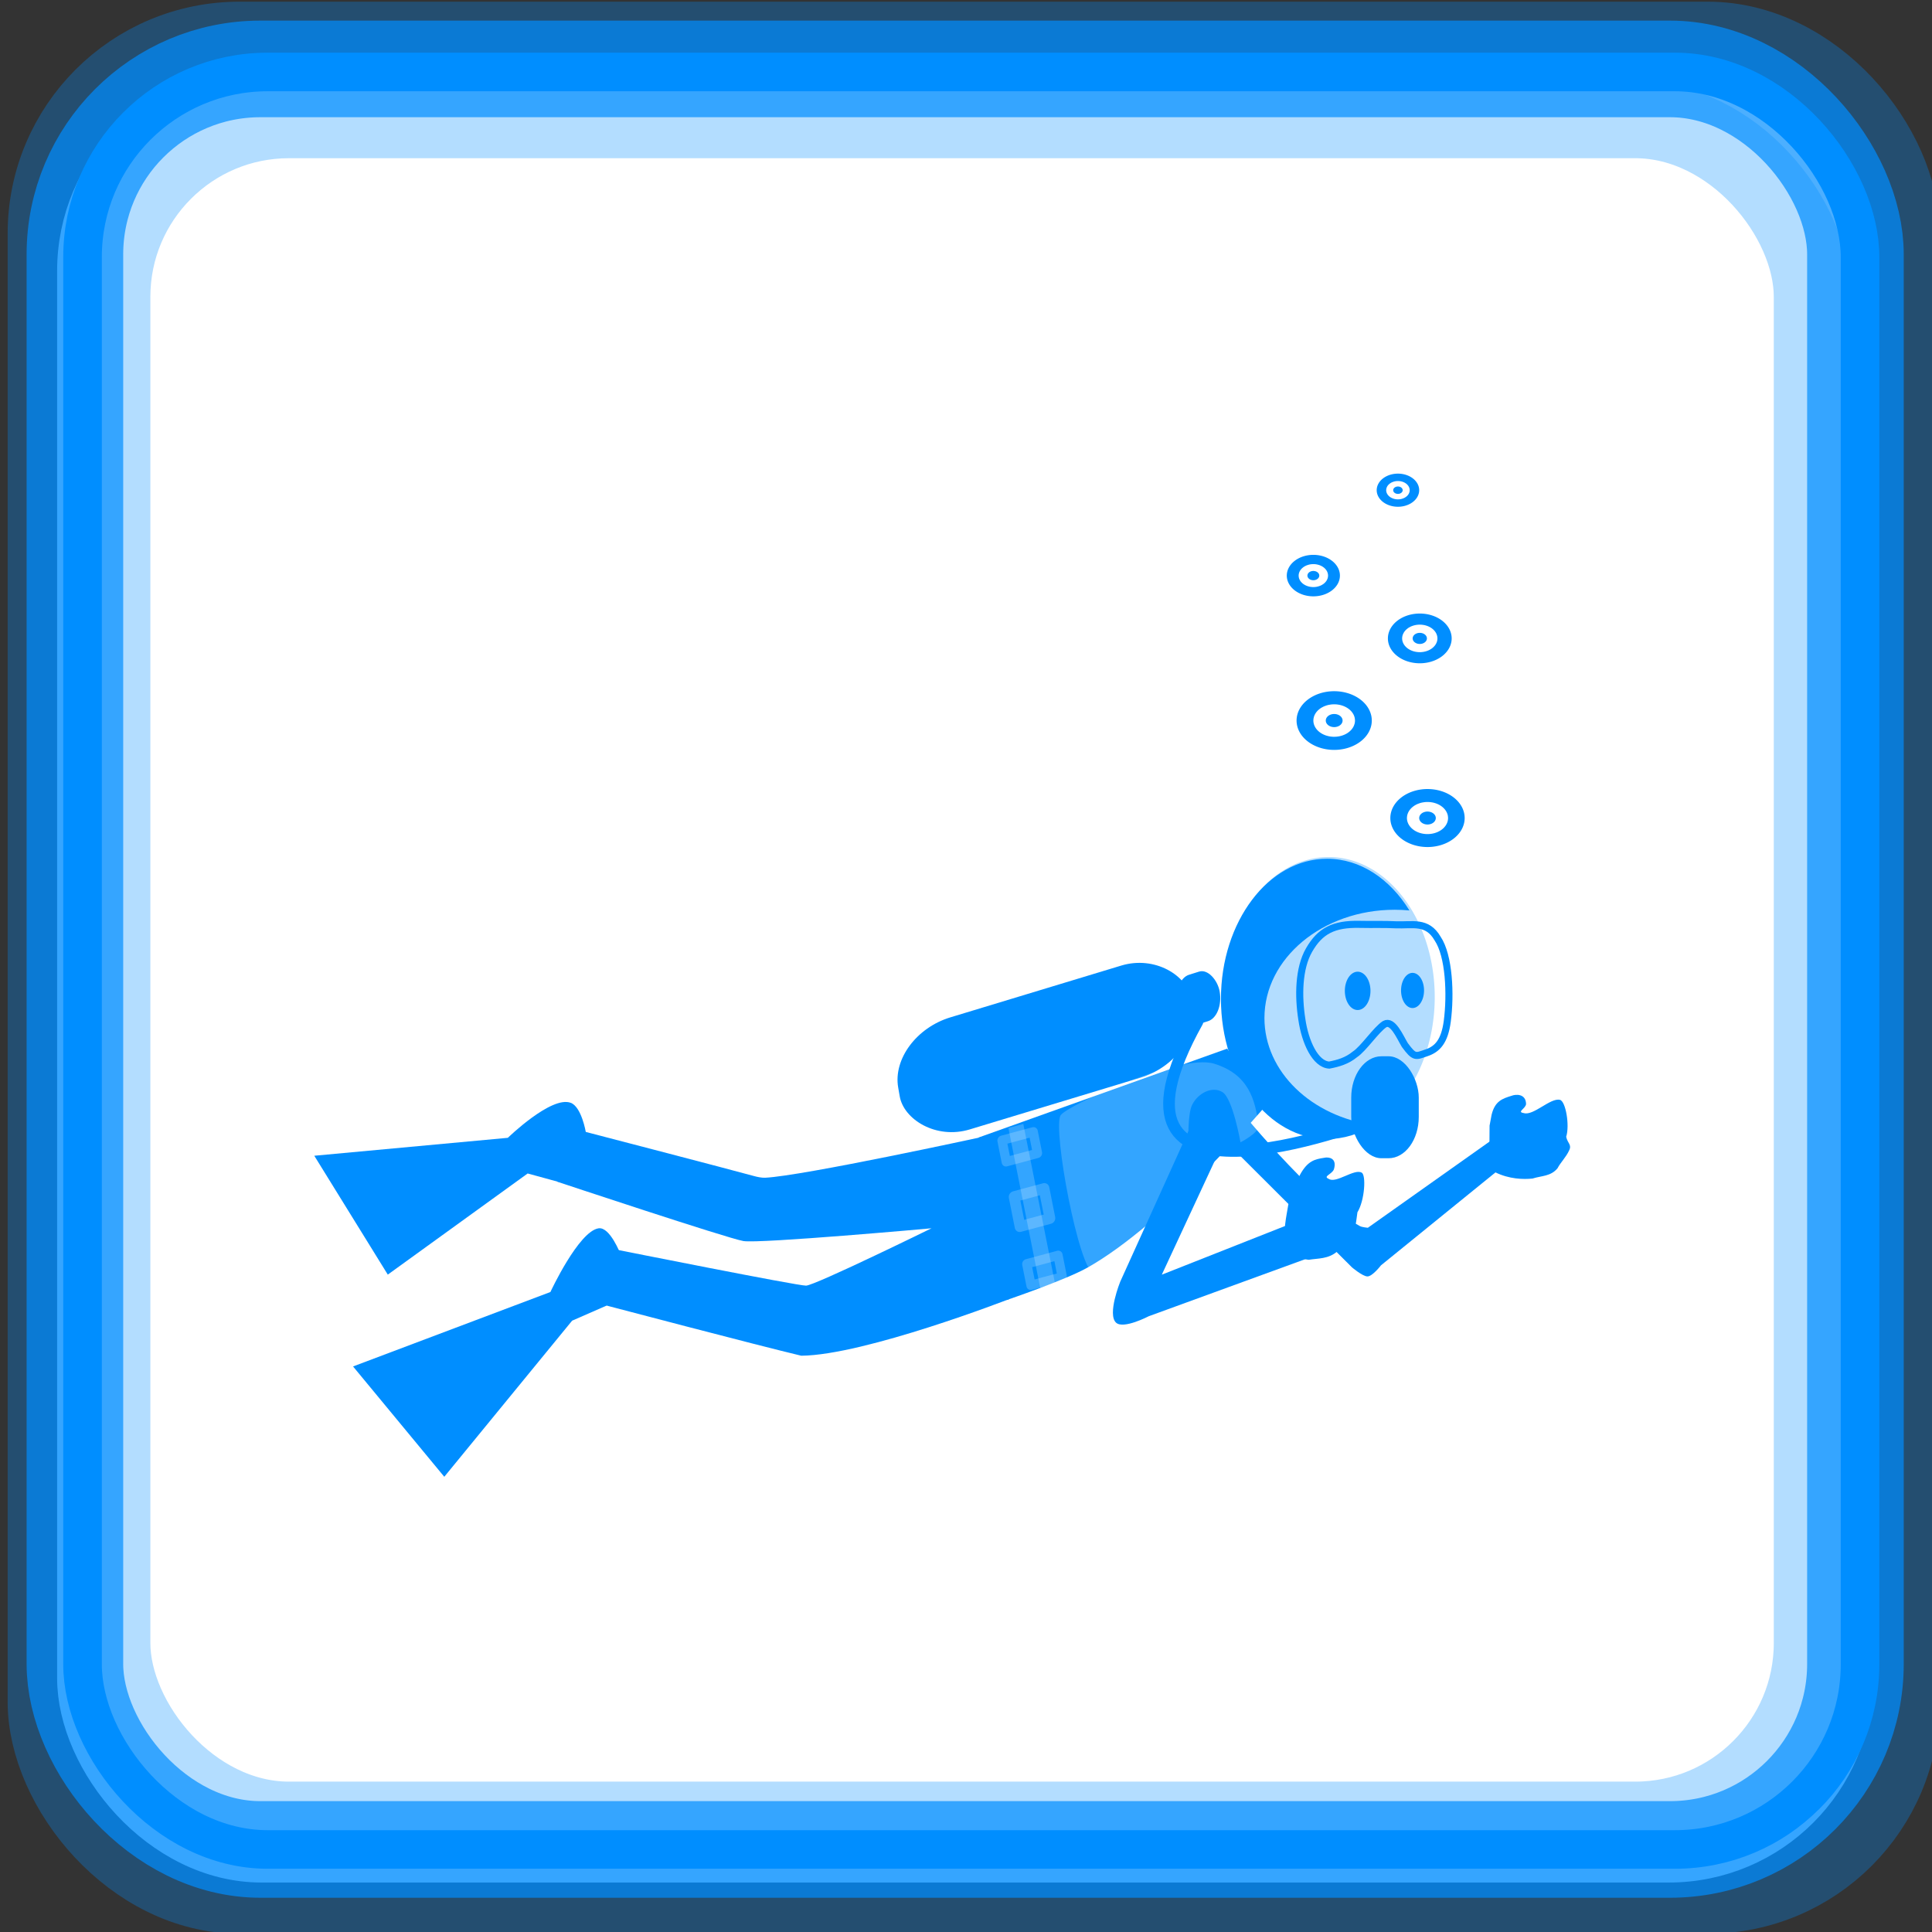 <?xml version="1.0" encoding="UTF-8" standalone="no"?>
<!-- Created with Inkscape (http://www.inkscape.org/) -->

<svg
   xmlns:dc="http://purl.org/dc/elements/1.1/"
   xmlns:cc="http://creativecommons.org/ns#"
   xmlns:rdf="http://www.w3.org/1999/02/22-rdf-syntax-ns#"
   xmlns:svg="http://www.w3.org/2000/svg"
   xmlns="http://www.w3.org/2000/svg"
   xmlns:sodipodi="http://sodipodi.sourceforge.net/DTD/sodipodi-0.dtd"
   xmlns:inkscape="http://www.inkscape.org/namespaces/inkscape"
   width="100"
   height="100"
   id="svg2"
   inkscape:label="Pozadí"
   sodipodi:version="0.32"
   inkscape:version="0.47 r22583"
   sodipodi:docname="campingnearby.svg"
   inkscape:output_extension="org.inkscape.output.svg.inkscape"
   version="1.1">
  <rect width="100%" height="100%" fill="#333333" stroke="none"/>
  <defs
     id="defs2963">
    <inkscape:perspective
       sodipodi:type="inkscape:persp3d"
       inkscape:vp_x="0 : 526.18109 : 1"
       inkscape:vp_y="0 : 1000 : 0"
       inkscape:vp_z="744.09448 : 526.18109 : 1"
       inkscape:persp3d-origin="372.04724 : 350.78739 : 1"
       id="perspective346" />
    <inkscape:perspective
       id="perspective4464"
       inkscape:persp3d-origin="0.5 : 0.33333333 : 1"
       inkscape:vp_z="1 : 0.5 : 1"
       inkscape:vp_y="0 : 1000 : 0"
       inkscape:vp_x="0 : 0.5 : 1"
       sodipodi:type="inkscape:persp3d" />
    <inkscape:perspective
       id="perspective4512"
       inkscape:persp3d-origin="0.5 : 0.33333333 : 1"
       inkscape:vp_z="1 : 0.5 : 1"
       inkscape:vp_y="0 : 1000 : 0"
       inkscape:vp_x="0 : 0.5 : 1"
       sodipodi:type="inkscape:persp3d" />
    <inkscape:perspective
       id="perspective4512-4"
       inkscape:persp3d-origin="0.5 : 0.33333333 : 1"
       inkscape:vp_z="1 : 0.5 : 1"
       inkscape:vp_y="0 : 1000 : 0"
       inkscape:vp_x="0 : 0.5 : 1"
       sodipodi:type="inkscape:persp3d" />
    <inkscape:perspective
       id="perspective4919"
       inkscape:persp3d-origin="0.5 : 0.33333333 : 1"
       inkscape:vp_z="1 : 0.5 : 1"
       inkscape:vp_y="0 : 1000 : 0"
       inkscape:vp_x="0 : 0.5 : 1"
       sodipodi:type="inkscape:persp3d" />
    <inkscape:perspective
       id="perspective3677"
       inkscape:persp3d-origin="0.5 : 0.33333333 : 1"
       inkscape:vp_z="1 : 0.5 : 1"
       inkscape:vp_y="0 : 1000 : 0"
       inkscape:vp_x="0 : 0.5 : 1"
       sodipodi:type="inkscape:persp3d" />
    <inkscape:perspective
       id="perspective3637"
       inkscape:persp3d-origin="0.5 : 0.33333333 : 1"
       inkscape:vp_z="1 : 0.5 : 1"
       inkscape:vp_y="0 : 1000 : 0"
       inkscape:vp_x="0 : 0.5 : 1"
       sodipodi:type="inkscape:persp3d" />
    <inkscape:perspective
       id="perspective3615"
       inkscape:persp3d-origin="0.5 : 0.33333333 : 1"
       inkscape:vp_z="1 : 0.5 : 1"
       inkscape:vp_y="0 : 1000 : 0"
       inkscape:vp_x="0 : 0.5 : 1"
       sodipodi:type="inkscape:persp3d" />
    <inkscape:perspective
       id="perspective3603"
       inkscape:persp3d-origin="0.5 : 0.33333333 : 1"
       inkscape:vp_z="1 : 0.5 : 1"
       inkscape:vp_y="0 : 1000 : 0"
       inkscape:vp_x="0 : 0.5 : 1"
       sodipodi:type="inkscape:persp3d" />
    <inkscape:perspective
       id="perspective3697"
       inkscape:persp3d-origin="0.5 : 0.33333333 : 1"
       inkscape:vp_z="1 : 0.5 : 1"
       inkscape:vp_y="0 : 1000 : 0"
       inkscape:vp_x="0 : 0.5 : 1"
       sodipodi:type="inkscape:persp3d" />
  </defs>
  <sodipodi:namedview
     id="base"
     pagecolor="#ffffff"
     bordercolor="#666666"
     borderopacity="1.0"
     inkscape:pageopacity="0.0"
     inkscape:pageshadow="2"
     inkscape:zoom="2.52218"
     inkscape:cx="45.33935"
     inkscape:cy="55.863955"
     inkscape:document-units="px"
     inkscape:current-layer="layer1"
     inkscape:window-width="1024"
     inkscape:window-height="549"
     inkscape:window-x="0"
     inkscape:window-y="0"
     showgrid="false"
     inkscape:window-maximized="1" />
  <g
     inkscape:label="Vrstva 1"
     inkscape:groupmode="layer"
     id="layer1"
     transform="translate(0,-952.362)">
    <rect
       style="fill:#ffffff;fill-opacity:1;stroke:#ffffff;stroke-width:1.997;stroke-linejoin:round;stroke-miterlimit:4;stroke-opacity:1;stroke-dasharray:none"
       id="rect4438-0-8"
       width="92.003"
       height="92.003"
       x="3.955"
       y="956.8"
       rx="9.584"
       ry="9.584" />
    <rect
       style="fill:none;stroke:#008eff;stroke-width:4;stroke-linejoin:round;stroke-miterlimit:4;stroke-opacity:0.3;stroke-dasharray:none"
       id="rect4438"
       width="96"
       height="96"
       x="2.396"
       y="954.449"
       rx="10"
       ry="10" />
    <rect
       style="fill:none;stroke:#008eff;stroke-width:5;stroke-linejoin:round;stroke-miterlimit:4;stroke-opacity:0.7;stroke-dasharray:none"
       id="rect4438-57"
       width="92.16"
       height="92.16"
       x="3.877"
       y="955.929"
       rx="9.6"
       ry="9.6" />
    <rect
       style="fill:none;stroke:#008eff;stroke-width:3.986;stroke-linejoin:round;stroke-miterlimit:4;stroke-opacity:0.3;stroke-dasharray:none"
       id="rect4438-5"
       width="88.014"
       height="88.014"
       x="5.79"
       y="958.558"
       rx="9.168"
       ry="9.168" />
    <rect
       style="fill:none;stroke:#008eff;stroke-width:1.997;stroke-linejoin:round;stroke-miterlimit:4;stroke-opacity:1;stroke-dasharray:none"
       id="rect4438-0"
       width="92.003"
       height="92.003"
       x="4.272"
       y="956.087"
       rx="9.584"
       ry="9.584" />
    <path
       style="fill:#008eff;fill-opacity:1;fill-rule:evenodd;stroke:none"
       d="m 63.835,1009.408 c 0,0 4.13,5.121 6.557,6.418 0.11,0.059 0.408,0.085 0.408,0.085 l 6.519,-4.617 0.321,1.561 -6.161,5.001 c 0,0 -0.449,0.586 -0.707,0.574 -0.258,-0.012 -0.798,-0.473 -0.798,-0.473 l -7.421,-7.403 1.283,-1.145 z"
       id="path3398"
       sodipodi:nodetypes="csccccsccc" />
    <path
       sodipodi:type="arc"
       style="fill:#008eff;fill-opacity:0.3;stroke:none"
       id="path3400"
       sodipodi:cx="-406.42856"
       sodipodi:cy="374.50504"
       sodipodi:rx="20.714285"
       sodipodi:ry="20.714285"
       d="m -385.714,374.505 a 20.714,20.714 0 1 1 -41.429,0 20.714,20.714 0 1 1 41.429,0 z"
       transform="matrix(0.265,0,0,0.35,176.476,872.894)" />
    <path
       style="fill:#008eff;fill-opacity:1;fill-rule:evenodd;stroke:none"
       d="m 63.521,1006.639 -12.871,4.601 1.462,8.409 c 0,0 3.037,-1.032 4.184,-1.68 4.074,-2.3 9.149,-8.296 9.149,-8.296 l -1.924,-3.034 z"
       id="path3402"
       sodipodi:nodetypes="cccscc" />
    <path
       style="fill:#008eff;fill-opacity:1;fill-rule:evenodd;stroke:none"
       d="m 52.243,1019.599 c 0,0 -7.479,2.905 -10.77,2.935 -2.271,-0.539 -10.238,-2.638 -10.238,-2.638 l 0.749,-2.837 c 0,0 9.309,1.858 9.738,1.847 0.463,-0.011 6.492,-2.968 6.492,-2.968 0,0 -8.904,0.803 -9.738,0.66 -0.834,-0.143 -9.621,-3.067 -9.621,-3.067 l 1.366,-2.606 c 0,0 7.692,1.999 8.806,2.309 0.169,0.047 0.403,0.095 0.578,0.087 1.959,-0.095 11.172,-2.099 11.172,-2.099 l 1.465,8.377 z"
       id="path3404"
       sodipodi:nodetypes="cccczczccsscc" />
    <path
       sodipodi:type="arc"
       style="fill:#008eff;fill-opacity:1;stroke:none"
       id="path3406"
       sodipodi:cx="-449.77042"
       sodipodi:cy="478.34299"
       sodipodi:rx="3.7880721"
       sodipodi:ry="4.2931485"
       d="m -445.982,478.343 a 3.788,4.293 0 1 1 -7.576,0 3.788,4.293 0 1 1 7.576,0 z"
       transform="matrix(0.157,0,0,0.212,143.727,902.219)" />
    <path
       sodipodi:type="arc"
       style="fill:#008eff;fill-opacity:1;stroke:none"
       id="path3408"
       sodipodi:cx="-449.77042"
       sodipodi:cy="478.34299"
       sodipodi:rx="3.7880721"
       sodipodi:ry="4.2931485"
       d="m -445.982,478.343 a 3.788,4.293 0 1 1 -7.576,0 3.788,4.293 0 1 1 7.576,0 z"
       transform="matrix(0.175,0,0,0.231,148.982,893.152)" />
    <path
       style="fill:#008eff;fill-opacity:1;stroke:none"
       d="m 68.691,996.811 c -3.032,0 -5.495,3.252 -5.495,7.257 0,4.005 2.463,7.25 5.495,7.25 0.863,0 1.682,-0.259 2.409,-0.729 -3.206,-0.432 -5.653,-2.746 -5.653,-5.533 0,-3.095 3.019,-5.605 6.74,-5.605 0.259,0 0.513,0.013 0.765,0.036 -1.008,-1.633 -2.542,-2.676 -4.261,-2.676 z"
       id="path3410" />
    <path
       style="fill:none;stroke:#008eff;stroke-width:0.366;stroke-linecap:butt;stroke-linejoin:miter;stroke-miterlimit:4;stroke-opacity:1;stroke-dasharray:none"
       d="m 67.757,1001.537 c 0.571,-0.996 1.278,-1.359 2.609,-1.33 0.75,0.016 1.249,-0.01 1.879,0.022 0.863,0.037 1.622,-0.225 2.165,0.712 0.598,0.886 0.685,2.888 0.5,4.286 -0.138,1.038 -0.509,1.437 -1.071,1.627 -0.571,0.193 -0.623,0.281 -1.127,-0.405 -0.248,-0.41 -0.625,-1.315 -1.043,-1.078 -0.446,0.289 -1.09,1.271 -1.539,1.565 -0.415,0.342 -0.876,0.467 -1.327,0.555 -0.727,-0.04 -1.251,-1.206 -1.418,-2.355 -0.193,-1.214 -0.173,-2.651 0.372,-3.6 z"
       id="path3412"
       sodipodi:nodetypes="csscsscccccs" />
    <rect
       style="fill:#008eff;fill-opacity:1;stroke:none"
       id="rect3414"
       width="15.851"
       height="5.888"
       x="-127.678"
       y="983.708"
       rx="3.305"
       ry="2.711"
       transform="matrix(0.957,-0.29,0.171,0.985,0,0)" />
    <rect
       style="fill:#008eff;fill-opacity:1;stroke:none"
       id="rect3416"
       width="3.496"
       height="5.277"
       x="69.939"
       y="1007.035"
       rx="1.563"
       ry="2.14" />
    <rect
       style="fill:#008eff;fill-opacity:1;stroke:none"
       id="rect3418"
       width="2.291"
       height="2.608"
       x="-118.795"
       y="983.289"
       rx="0.874"
       ry="2.116"
       transform="matrix(0.954,-0.299,0.177,0.984,0,0)" />
    <path
       style="fill:#ffffff;fill-opacity:0.2;fill-rule:evenodd;stroke:none"
       d="m 54.889,1010.099 c -0.4,0.749 0.939,7.982 1.743,8.217 1.183,0.346 5.06,-3.746 5.06,-3.746 0,0 -0.425,-4.136 0.013,-5.02 0.308,-0.621 1.053,-0.987 1.573,-0.658 0.535,0.338 0.929,2.597 0.929,2.597 0,0 0.988,-0.503 0.939,-0.875 -0.175,-1.343 -0.519,-2.644 -2.303,-3.196 -1.785,-0.552 -7.701,2.209 -7.953,2.681 z"
       id="path3420"
       sodipodi:nodetypes="cscsscszs" />
    <rect
       style="fill:#ffffff;fill-opacity:0.2;stroke:none"
       id="rect3424"
       width="8.729"
       height="0.799"
       x="991.59"
       y="145.335"
       transform="matrix(0.195,0.981,-0.966,0.26,0,0)" />
    <rect
       style="fill:none;stroke:#ffffff;stroke-width:0.484;stroke-linecap:round;stroke-linejoin:round;stroke-miterlimit:4;stroke-opacity:0.2;stroke-dasharray:none"
       id="rect3426"
       width="1.133"
       height="1.674"
       x="992.121"
       y="144.911"
       transform="matrix(0.195,0.981,-0.966,0.26,0,0)" />
    <rect
       y="144.9"
       x="998.641"
       height="1.674"
       width="1.133"
       id="rect3428"
       style="fill:none;stroke:#ffffff;stroke-width:0.484;stroke-linecap:round;stroke-linejoin:round;stroke-miterlimit:4;stroke-opacity:0.2;stroke-dasharray:none"
       transform="matrix(0.195,0.981,-0.966,0.26,0,0)" />
    <rect
       style="fill:none;stroke:#ffffff;stroke-width:0.559;stroke-linecap:round;stroke-linejoin:round;stroke-miterlimit:4;stroke-opacity:0.2;stroke-dasharray:none"
       id="rect3430"
       width="1.576"
       height="1.604"
       x="995.107"
       y="144.935"
       transform="matrix(0.195,0.981,-0.966,0.26,0,0)" />
    <path
       style="fill:#008eff;fill-opacity:1;fill-rule:evenodd;stroke:none"
       d="m 29.539,1009.442 c 0.563,0.211 0.782,1.517 0.782,1.517 l -1.42,2.577 -1.589,-0.435 -7.24,5.235 -3.805,-6.153 10.018,-0.928 c 0,0 2.252,-2.189 3.254,-1.812 z"
       id="path3432"
       sodipodi:nodetypes="cccccccs" />
    <path
       sodipodi:nodetypes="cccccccs"
       id="path3434"
       d="m 30.986,1015.939 c 0.582,-0.084 1.124,1.319 1.124,1.319 l -0.717,2.683 -1.78,0.779 -6.617,8.08 -4.722,-5.711 10.215,-3.853 c 0,0 1.462,-3.148 2.497,-3.298 z"
       style="fill:#008eff;fill-opacity:1;fill-rule:evenodd;stroke:none" />
    <path
       style="fill:#008eff;fill-opacity:1;fill-rule:evenodd;stroke:none"
       d="m 77.205,1010.063 c 0.171,-0.706 0.553,-0.837 1.039,-0.985 0.211,-0.083 0.733,-0.118 0.745,0.428 -0.026,0.247 -0.501,0.411 -0.116,0.469 0.493,0.155 1.38,-0.805 1.866,-0.685 0.296,0.056 0.519,1.313 0.326,1.912 0.072,0.34 0.306,0.41 0.151,0.709 -0.148,0.334 -0.444,0.62 -0.598,0.919 -0.354,0.427 -0.814,0.381 -1.294,0.533 -0.483,0.052 -1.213,0.028 -1.921,-0.319 -0.395,-0.418 -0.203,-1.023 -0.309,-1.553 l 0.006,-0.866"
       id="path3436"
       sodipodi:nodetypes="cccccccccccz" />
    <path
       style="fill:#008eff;fill-opacity:1;fill-rule:evenodd;stroke:none"
       d="m 63.475,1011.155 -3.34,7.184 6.974,-2.755 0.621,1.89 -8.271,3.016 c 0,0 -1.306,0.683 -1.688,0.336 -0.474,-0.43 0.212,-2.124 0.212,-2.124 l 3.886,-8.58 1.605,1.033 z"
       id="path3438"
       sodipodi:nodetypes="cccccsccc" />
    <path
       style="fill:#008eff;fill-opacity:1;fill-rule:evenodd;stroke:none"
       d="m 67.284,1013.176 c 0.399,-0.738 0.78,-0.813 1.257,-0.887 0.214,-0.052 0.684,0 0.501,0.6 -0.11,0.265 -0.584,0.358 -0.267,0.491 0.376,0.258 1.319,-0.541 1.703,-0.323 0.239,0.114 0.163,1.435 -0.218,2.054 -0.057,0.383 -0.097,0.993 -0.339,1.291 -0.248,0.338 -0.463,0.435 -0.703,0.732 -0.461,0.402 -0.997,0.354 -1.471,0.434 -0.441,-0.029 -0.869,-0.337 -1.17,-0.878 -0.198,-0.527 0.011,-1.378 0.105,-1.974 l 0.311,-0.943"
       id="path3440"
       sodipodi:nodetypes="cccccccccccz"
       inkscape:transform-center-y="2.1925017"
       inkscape:transform-center-x="-3.1377547" />
    <path
       style="fill:none;stroke:#008eff;stroke-width:0.603;stroke-linecap:round;stroke-linejoin:round;stroke-miterlimit:4;stroke-opacity:1;stroke-dasharray:none"
       d="m 61.979,1005.249 c -6.008,10.76 8.236,5.44 9.532,4.89 l -0.25,-0.33"
       id="path3442"
       sodipodi:nodetypes="ccc" />
    <path
       sodipodi:type="arc"
       style="fill:#008eff;fill-opacity:1;stroke:#008eff;stroke-width:4;stroke-linejoin:round;stroke-miterlimit:4;stroke-opacity:1;stroke-dasharray:none"
       id="path3616"
       sodipodi:cx="45.410591"
       sodipodi:cy="52.171925"
       sodipodi:rx="0.5748176"
       sodipodi:ry="0.5748176"
       d="m 45.985,52.172 a 0.575,0.575 0 1 1 -1.15,0 0.575,0.575 0 1 1 1.15,0 z"
       transform="matrix(0.747,0,0,0.583,39.966,964.287)" />
    <path
       sodipodi:type="arc"
       style="fill:#008eff;fill-opacity:1;stroke:#008eff;stroke-width:4;stroke-linejoin:round;stroke-miterlimit:4;stroke-opacity:1;stroke-dasharray:none"
       id="path3616-3"
       sodipodi:cx="45.410591"
       sodipodi:cy="52.171925"
       sodipodi:rx="0.5748176"
       sodipodi:ry="0.5748176"
       d="m 45.985,52.172 a 0.575,0.575 0 1 1 -1.15,0 0.575,0.575 0 1 1 1.15,0 z"
       transform="matrix(0.427,0,0,0.333,52.967,960.361)" />
    <path
       sodipodi:type="arc"
       style="fill:#008eff;fill-opacity:1;stroke:#008eff;stroke-width:4;stroke-linejoin:round;stroke-miterlimit:4;stroke-opacity:1;stroke-dasharray:none"
       id="path3616-7"
       sodipodi:cx="45.410591"
       sodipodi:cy="52.171925"
       sodipodi:rx="0.5748176"
       sodipodi:ry="0.5748176"
       d="m 45.985,52.172 a 0.575,0.575 0 1 1 -1.15,0 0.575,0.575 0 1 1 1.15,0 z"
       transform="matrix(0.756,0,0,0.59,34.727,958.876)" />
    <path
       sodipodi:type="arc"
       style="fill:#008eff;fill-opacity:1;stroke:#008eff;stroke-width:4;stroke-linejoin:round;stroke-miterlimit:4;stroke-opacity:1;stroke-dasharray:none"
       id="path3616-9"
       sodipodi:cx="45.410591"
       sodipodi:cy="52.171925"
       sodipodi:rx="0.5748176"
       sodipodi:ry="0.5748176"
       d="m 45.985,52.172 a 0.575,0.575 0 1 1 -1.15,0 0.575,0.575 0 1 1 1.15,0 z"
       transform="matrix(0.534,0,0,0.417,43.73,960.399)" />
    <path
       sodipodi:type="arc"
       style="fill:#008eff;fill-opacity:1;stroke:#008eff;stroke-width:4;stroke-linejoin:round;stroke-miterlimit:4;stroke-opacity:1;stroke-dasharray:none"
       id="path3616-2"
       sodipodi:cx="45.410591"
       sodipodi:cy="52.171925"
       sodipodi:rx="0.5748176"
       sodipodi:ry="0.5748176"
       d="m 45.985,52.172 a 0.575,0.575 0 1 1 -1.15,0 0.575,0.575 0 1 1 1.15,0 z"
       transform="matrix(0.641,0,0,0.5,44.38,959.32)" />
  </g>
</svg>
